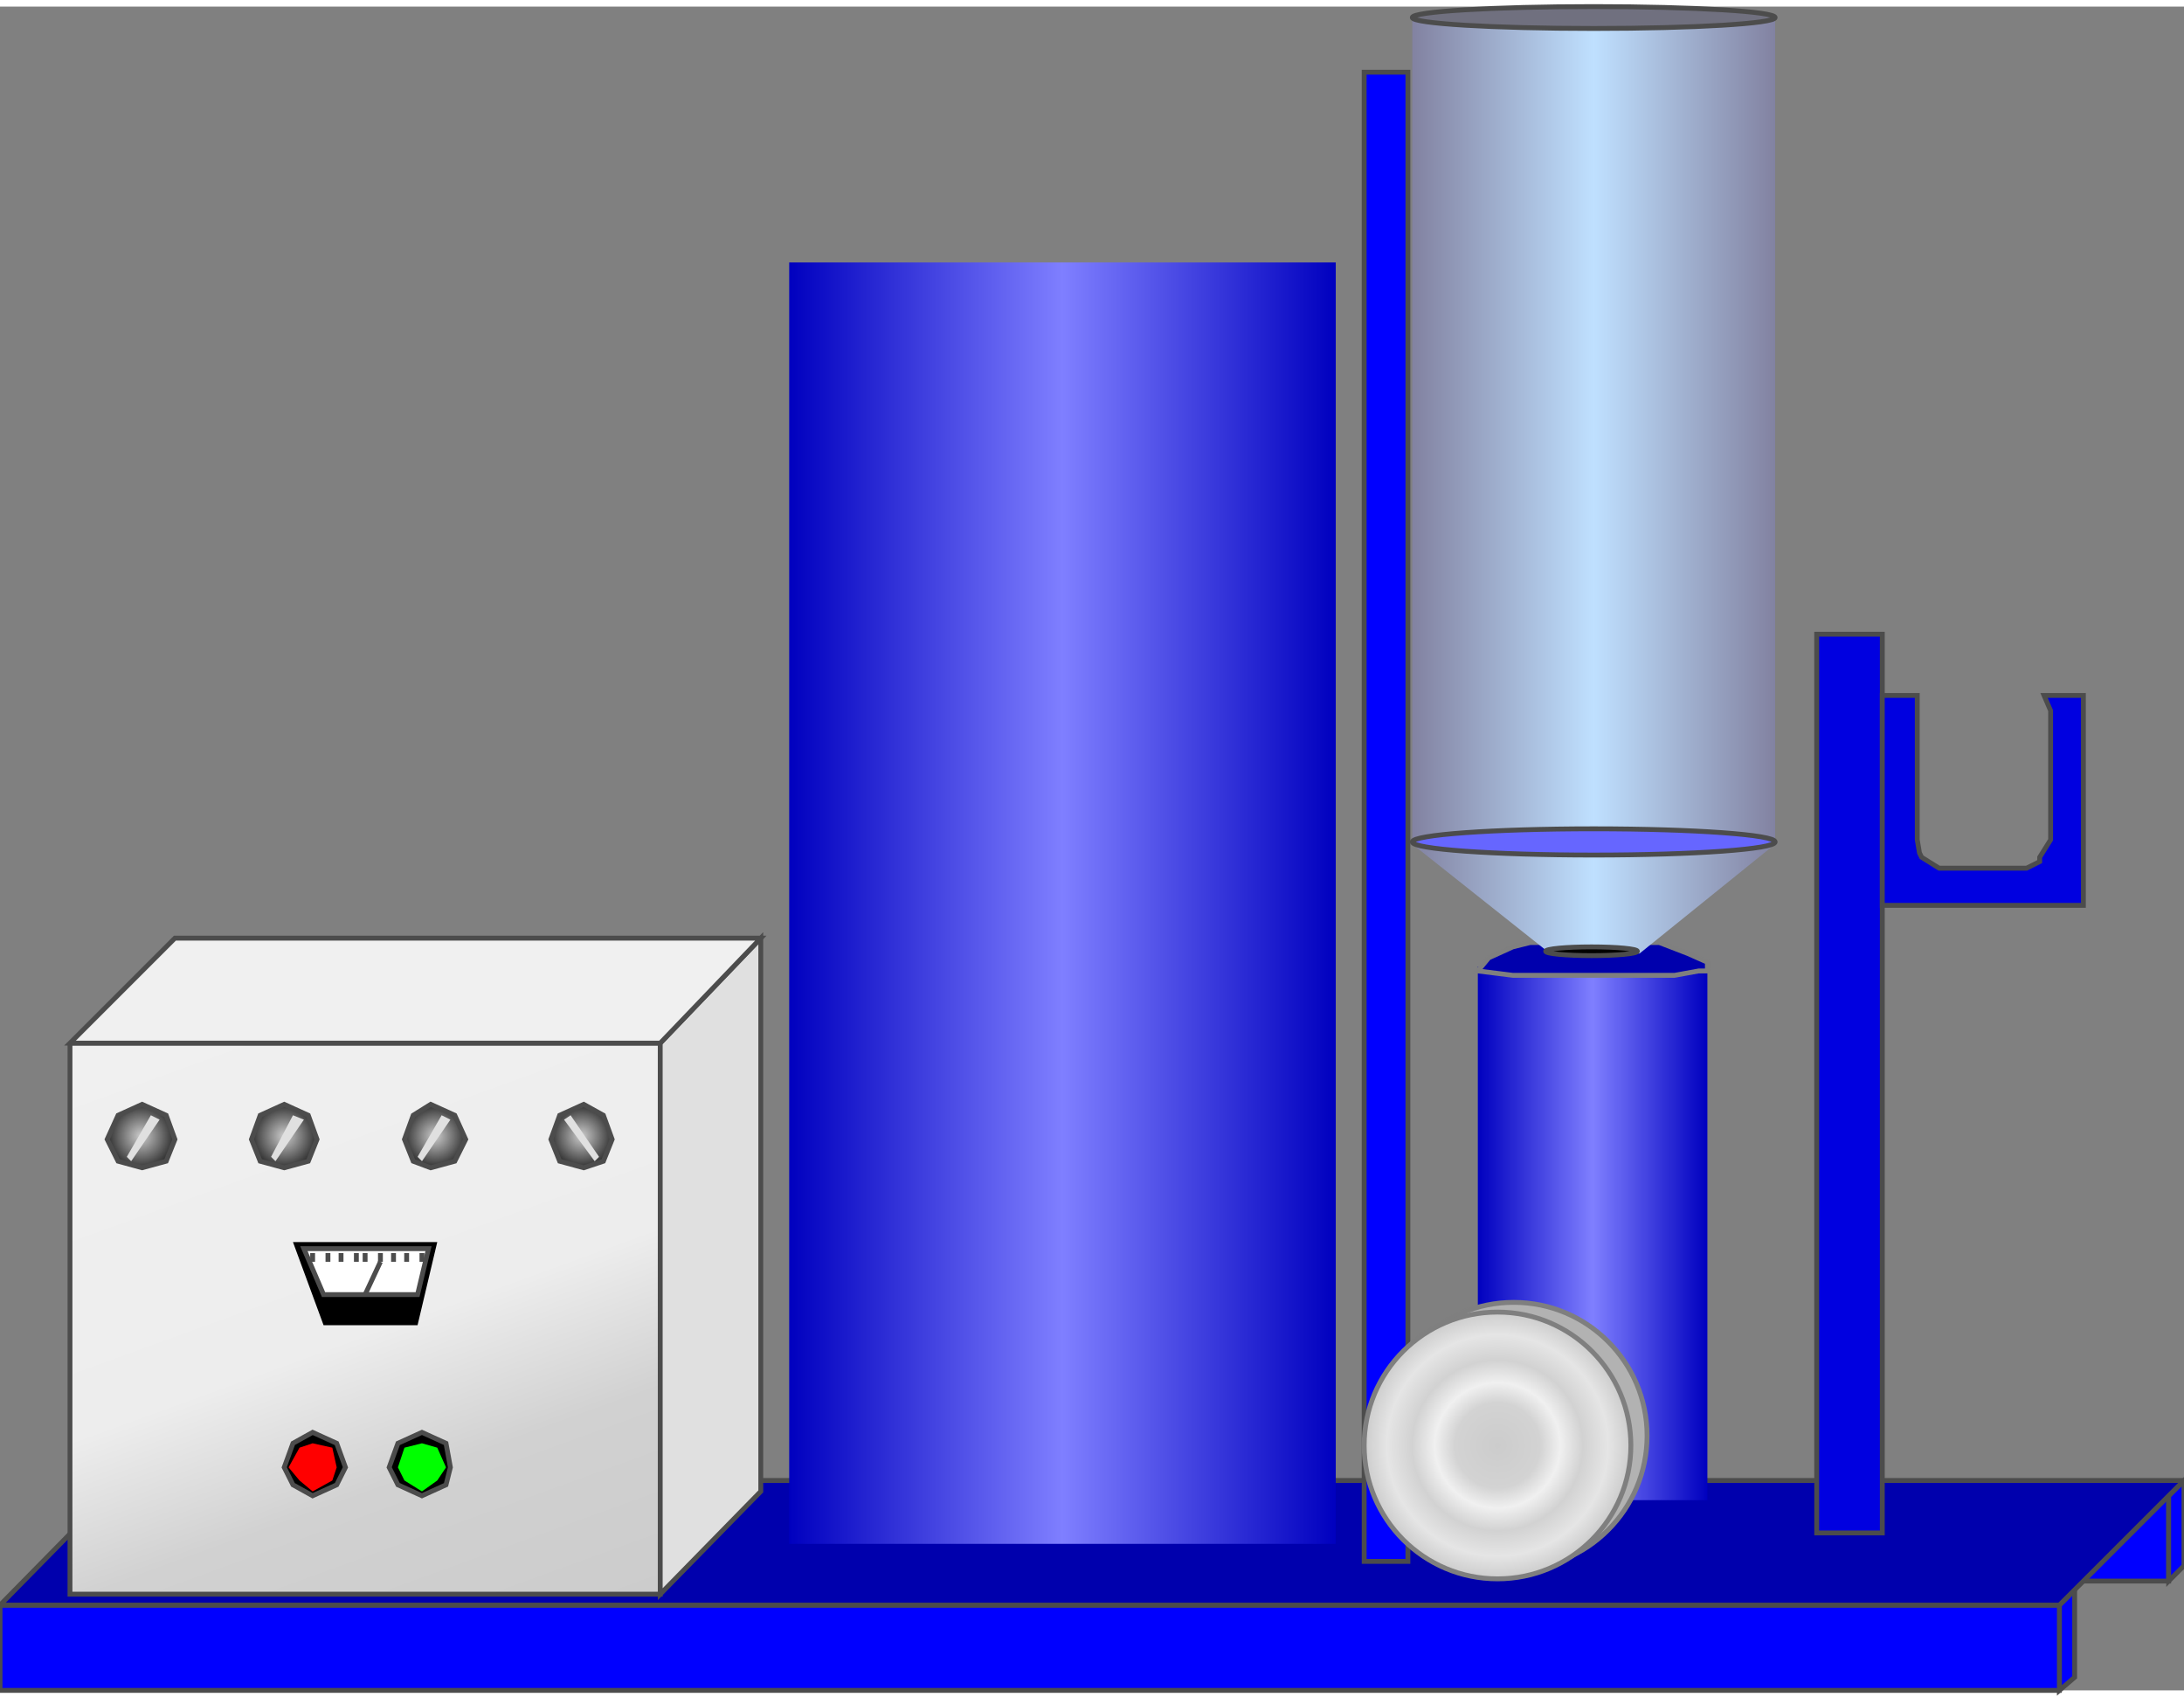 <svg version="1.1" xmlns="http://www.w3.org/2000/svg" xmlns:xlink="http://www.w3.org/1999/xlink" width="112px" height="87px" viewBox="0 0 112.5 86.709" enable-background="new 0 0 112.5 86.709" xml:space="preserve">
<rect x="0" y="0" width="112.5" height="86.709" fill="#808080" stroke="none"/>
<g id="Group_Base_Support">
	<path fill="#0000FF" stroke="#4C4C4C" stroke-width="0.25" d="M106.868,81.53l-0.788,0.788v4.392l0.788-0.675V81.53z" />
	<path fill="#0000FF" stroke="#4C4C4C" stroke-width="0.25" d="M5.519,76.688h106.192v4.392H5.519V76.688z" />
	<path fill="#0000FF" stroke="#4C4C4C" stroke-width="0.25" d="M111.711,76.688l0.787-0.789v4.393l-0.787,0.788V76.688z" />
	<path fill="#0000FF" stroke="#4C4C4C" stroke-width="0.25" d="M0.001,82.318H106.08v4.392H0.001V82.318z" />
	<path fill="#0000AD" stroke="#4C4C4C" stroke-width="0.25" d="M0.001,82.318H106.08l6.418-6.419H6.308L0.001,82.318z" />
</g>
<g id="Group_Cylinder">
	<linearGradient id="SVGID_1_" gradientUnits="userSpaceOnUse" x1="40.653" y1="46.169" x2="68.807" y2="46.169">
		<stop offset="0" style="stop-color:#0000BF" />
		<stop offset="0.5" style="stop-color:#7F7FFF" />
		<stop offset="1" style="stop-color:#0000BF" />
	</linearGradient>
	<path fill="url(#SVGID_1_)" d="M40.653,13.175h28.153v65.989H40.653V13.175" />
	<linearGradient id="SVGID_2_" gradientUnits="userSpaceOnUse" x1="76.125" y1="63.174" x2="87.949" y2="63.174">
		<stop offset="0" style="stop-color:#0000BF" />
		<stop offset="0.5" style="stop-color:#7F7FFF" />
		<stop offset="1" style="stop-color:#0000BF" />
	</linearGradient>
	<path fill="url(#SVGID_2_)" d="M76.125,49.436h11.824v27.477H76.125V49.436" />
	<path fill="#0000AD" stroke="#7F7F7F" stroke-width="0.25" d="M76.125,49.661l1.803,0.225h8.333l1.238-0.225h0.45V49.21   l-1.014-0.45l-1.463-0.563h-1.014l-1.127-0.226h-2.477l-1.014,0.226h-1.014l-0.9,0.225l-1.239,0.563L76.125,49.661z" />
</g>
<g id="Group_Stand">
	<path fill="#0000FF" stroke="#4C4C4C" stroke-width="0.25" d="M70.27,3.378h2.252v76.688H70.27V3.378z" />
</g>
<g id="Group_Inverted_Funnel">
	<linearGradient id="SVGID_3_" gradientUnits="userSpaceOnUse" x1="72.748" y1="24.718" x2="91.44" y2="24.718">
		<stop offset="0" style="stop-color:#8282A1" />
		<stop offset="0.5" style="stop-color:#BFE0FF" />
		<stop offset="1" style="stop-color:#8282A1" />
	</linearGradient>
	<path fill="url(#SVGID_3_)" d="M72.748,0.676H91.44v42.453l-6.981,5.631h-4.617l-7.094-5.631V0.676z" />
	<ellipse fill="#6666FF" stroke="#4C4C4C" stroke-width="0.25" cx="82.094" cy="43.017" rx="9.347" ry="0.676" />
	<ellipse fill="#70707F" stroke="#4C4C4C" stroke-width="0.25" cx="82.094" cy="0.563" rx="9.347" ry="0.563" />
	<ellipse stroke="#4C4C4C" stroke-width="0.25" cx="81.981" cy="48.647" rx="2.364" ry="0.225" />
</g>
<g id="Group_Filter">
	<circle fill="#B2B2B2" stroke="#7F7F7F" stroke-width="0.25" cx="77.973" cy="73.597" r="6.869" />
	<radialGradient id="SVGID_4_" cx="77.139" cy="74.097" r="6.869" gradientUnits="userSpaceOnUse">
		<stop offset="0" style="stop-color:#CCCCCC" />
		<stop offset="0.32" style="stop-color:#D3D3D3" />
		<stop offset="0.47" style="stop-color:#F0F0F0" />
		<stop offset="0.64" style="stop-color:#D2D2D2" />
		<stop offset="0.83" style="stop-color:#E5E5E5" />
		<stop offset="1" style="stop-color:#CCCCCC" />
	</radialGradient>
	<circle fill="url(#SVGID_4_)" stroke="#7F7F7F" stroke-width="0.25" cx="77.139" cy="74.097" r="6.869" />
</g>
<g id="Group_Stand2">
	<path fill="#0000E0" stroke="#4C4C4C" stroke-width="0.25" d="M93.58,32.319h3.379v46.283H93.58V32.319z" />
	<path fill="#0000E0" stroke="#4C4C4C" stroke-width="0.25" d="M105.291,35.472l0.338,0.788v6.645l-0.563,0.9v0.226l-0.676,0.338   h-4.504l-0.901-0.563l-0.112-0.225l-0.113-0.676v-7.433h-1.801v10.811h10.359V35.472H105.291z" />
</g>
<g id="Group_Control_Unit">
	<linearGradient id="SVGID_5_" gradientUnits="userSpaceOnUse" x1="25.145" y1="84.981" x2="12.468" y2="50.151">
		<stop offset="0" style="stop-color:#CCCCCC" />
		<stop offset="0.27" style="stop-color:#D1D1D1" />
		<stop offset="0.48" style="stop-color:#EDEDED" />
		<stop offset="1" style="stop-color:#F0F0F0" />
	</linearGradient>
	<path fill="url(#SVGID_5_)" d="M3.605,53.377H34.01v28.378H3.605V53.377z" />
	<path fill="none" stroke="#4C4C4C" stroke-width="0.25" d="M3.605,53.377H34.01v28.378H3.605V53.377" />
	<path fill="#E0E0E0" stroke="#4C4C4C" stroke-width="0.25" d="M39.189,47.972l-5.18,5.405v28.378l5.18-5.293V47.972z" />
	<path fill="#F0F0F0" stroke="#4C4C4C" stroke-width="0.25" d="M3.605,53.377H34.01l5.18-5.405H9.01L3.605,53.377z" />
	<radialGradient id="SVGID_6_" cx="7.265" cy="58.163" r="1.69" gradientUnits="userSpaceOnUse">
		<stop offset="0" style="stop-color:#CCCCCC" />
		<stop offset="0.33" style="stop-color:#999999" />
		<stop offset="1" style="stop-color:#333333" />
	</radialGradient>
	<path fill="url(#SVGID_6_)" stroke="#4C4C4C" stroke-width="0.25" d="M7.321,56.531l1.239,0.563l0.451,1.239L8.56,59.458   l-1.239,0.338l-1.238-0.338l-0.563-1.126l0.563-1.239L7.321,56.531z" />
	<radialGradient id="SVGID_7_" cx="14.641" cy="58.163" r="1.661" gradientUnits="userSpaceOnUse">
		<stop offset="0" style="stop-color:#CCCCCC" />
		<stop offset="0.33" style="stop-color:#999999" />
		<stop offset="1" style="stop-color:#333333" />
	</radialGradient>
	<path fill="url(#SVGID_7_)" stroke="#4C4C4C" stroke-width="0.25" d="M14.641,56.531l1.239,0.563l0.45,1.239l-0.45,1.126   l-1.239,0.338l-1.239-0.338l-0.45-1.126l0.45-1.239L14.641,56.531z" />
	<radialGradient id="SVGID_8_" cx="22.411" cy="58.163" r="1.605" gradientUnits="userSpaceOnUse">
		<stop offset="0" style="stop-color:#CCCCCC" />
		<stop offset="0.33" style="stop-color:#999999" />
		<stop offset="1" style="stop-color:#333333" />
	</radialGradient>
	<path fill="url(#SVGID_8_)" stroke="#4C4C4C" stroke-width="0.25" d="M22.186,56.531l1.239,0.563l0.563,1.239l-0.563,1.126   l-1.239,0.338l-0.901-0.338l-0.451-1.126l0.451-1.239L22.186,56.531z" />
	<radialGradient id="SVGID_9_" cx="29.956" cy="58.163" r="1.605" gradientUnits="userSpaceOnUse">
		<stop offset="0" style="stop-color:#CCCCCC" />
		<stop offset="0.33" style="stop-color:#999999" />
		<stop offset="1" style="stop-color:#333333" />
	</radialGradient>
	<path fill="url(#SVGID_9_)" stroke="#4C4C4C" stroke-width="0.25" d="M30.068,56.531l-1.239,0.563l-0.451,1.239l0.451,1.126   l1.239,0.338l1.013-0.338l0.451-1.126l-0.451-1.239L30.068,56.531z" />
	<path stroke="#4C4C4C" stroke-width="0.25" d="M16.104,73.422l-1.013,0.563l-0.451,1.239l0.451,0.9l1.013,0.563l1.239-0.563   l0.451-0.9l-0.451-1.239L16.104,73.422z" />
	<path stroke="#4C4C4C" stroke-width="0.25" d="M21.735,73.422l-1.238,0.563l-0.451,1.239l0.451,0.9l1.238,0.563l1.239-0.563   l0.226-0.9l-0.226-1.239L21.735,73.422z" />
	<path fill="#FF0000" d="M16.104,73.985l-0.676,0.226l-0.563,1.014l0.563,0.675l0.676,0.563l1.014-0.563l0.225-0.675l-0.225-1.014   L16.104,73.985z" />
	<path fill="#00FF00" d="M21.735,73.985l-0.901,0.226l-0.337,1.014l0.337,0.675l0.901,0.563l0.789-0.563l0.45-0.675l-0.45-1.014   L21.735,73.985z" />
	<path fill="#E0E0E0" d="M7.771,57.093l0.45,0.226l-1.464,2.14l-0.225-0.226L7.771,57.093z" />
	<path fill="#E0E0E0" d="M15.091,57.093l0.563,0.226l-1.464,2.14l-0.226-0.226L15.091,57.093z" />
	<path fill="#E0E0E0" d="M22.749,57.093l0.451,0.226l-1.464,2.14l-0.225-0.226L22.749,57.093z" />
	<path fill="#E0E0E0" d="M29.393,57.093l-0.338,0.226l1.577,2.14l0.225-0.226L29.393,57.093z" />
	<path d="M15.091,63.624h7.432l-1.014,4.279h-4.842L15.091,63.624z" />
	<path fill="#FFFFFF" stroke="#4C4C4C" stroke-width="0.25" d="M15.654,63.962h6.418l-0.563,2.365h-4.842L15.654,63.962z" />
	<path fill="none" stroke="#4C4C4C" stroke-width="0.25" d="M19.596,64.638l-0.789,1.689" />
	<path fill="none" stroke="#4C4C4C" stroke-width="0.25" d="M16.104,64.188v0.45" />
	<path fill="none" stroke="#4C4C4C" stroke-width="0.25" d="M16.893,64.188v0.45" />
	<path fill="none" stroke="#4C4C4C" stroke-width="0.25" d="M17.568,64.188v0.45" />
	<path fill="none" stroke="#4C4C4C" stroke-width="0.25" d="M18.357,64.188v0.45" />
	<path fill="none" stroke="#4C4C4C" stroke-width="0.25" d="M18.807,64.188v0.45" />
	<path fill="none" stroke="#4C4C4C" stroke-width="0.25" d="M19.596,64.188v0.45" />
	<path fill="none" stroke="#4C4C4C" stroke-width="0.25" d="M20.271,64.188v0.45" />
	<path fill="none" stroke="#4C4C4C" stroke-width="0.25" d="M20.947,64.188v0.45" />
	<path fill="none" stroke="#4C4C4C" stroke-width="0.25" d="M21.735,64.188v0.45" />
</g>
</svg>